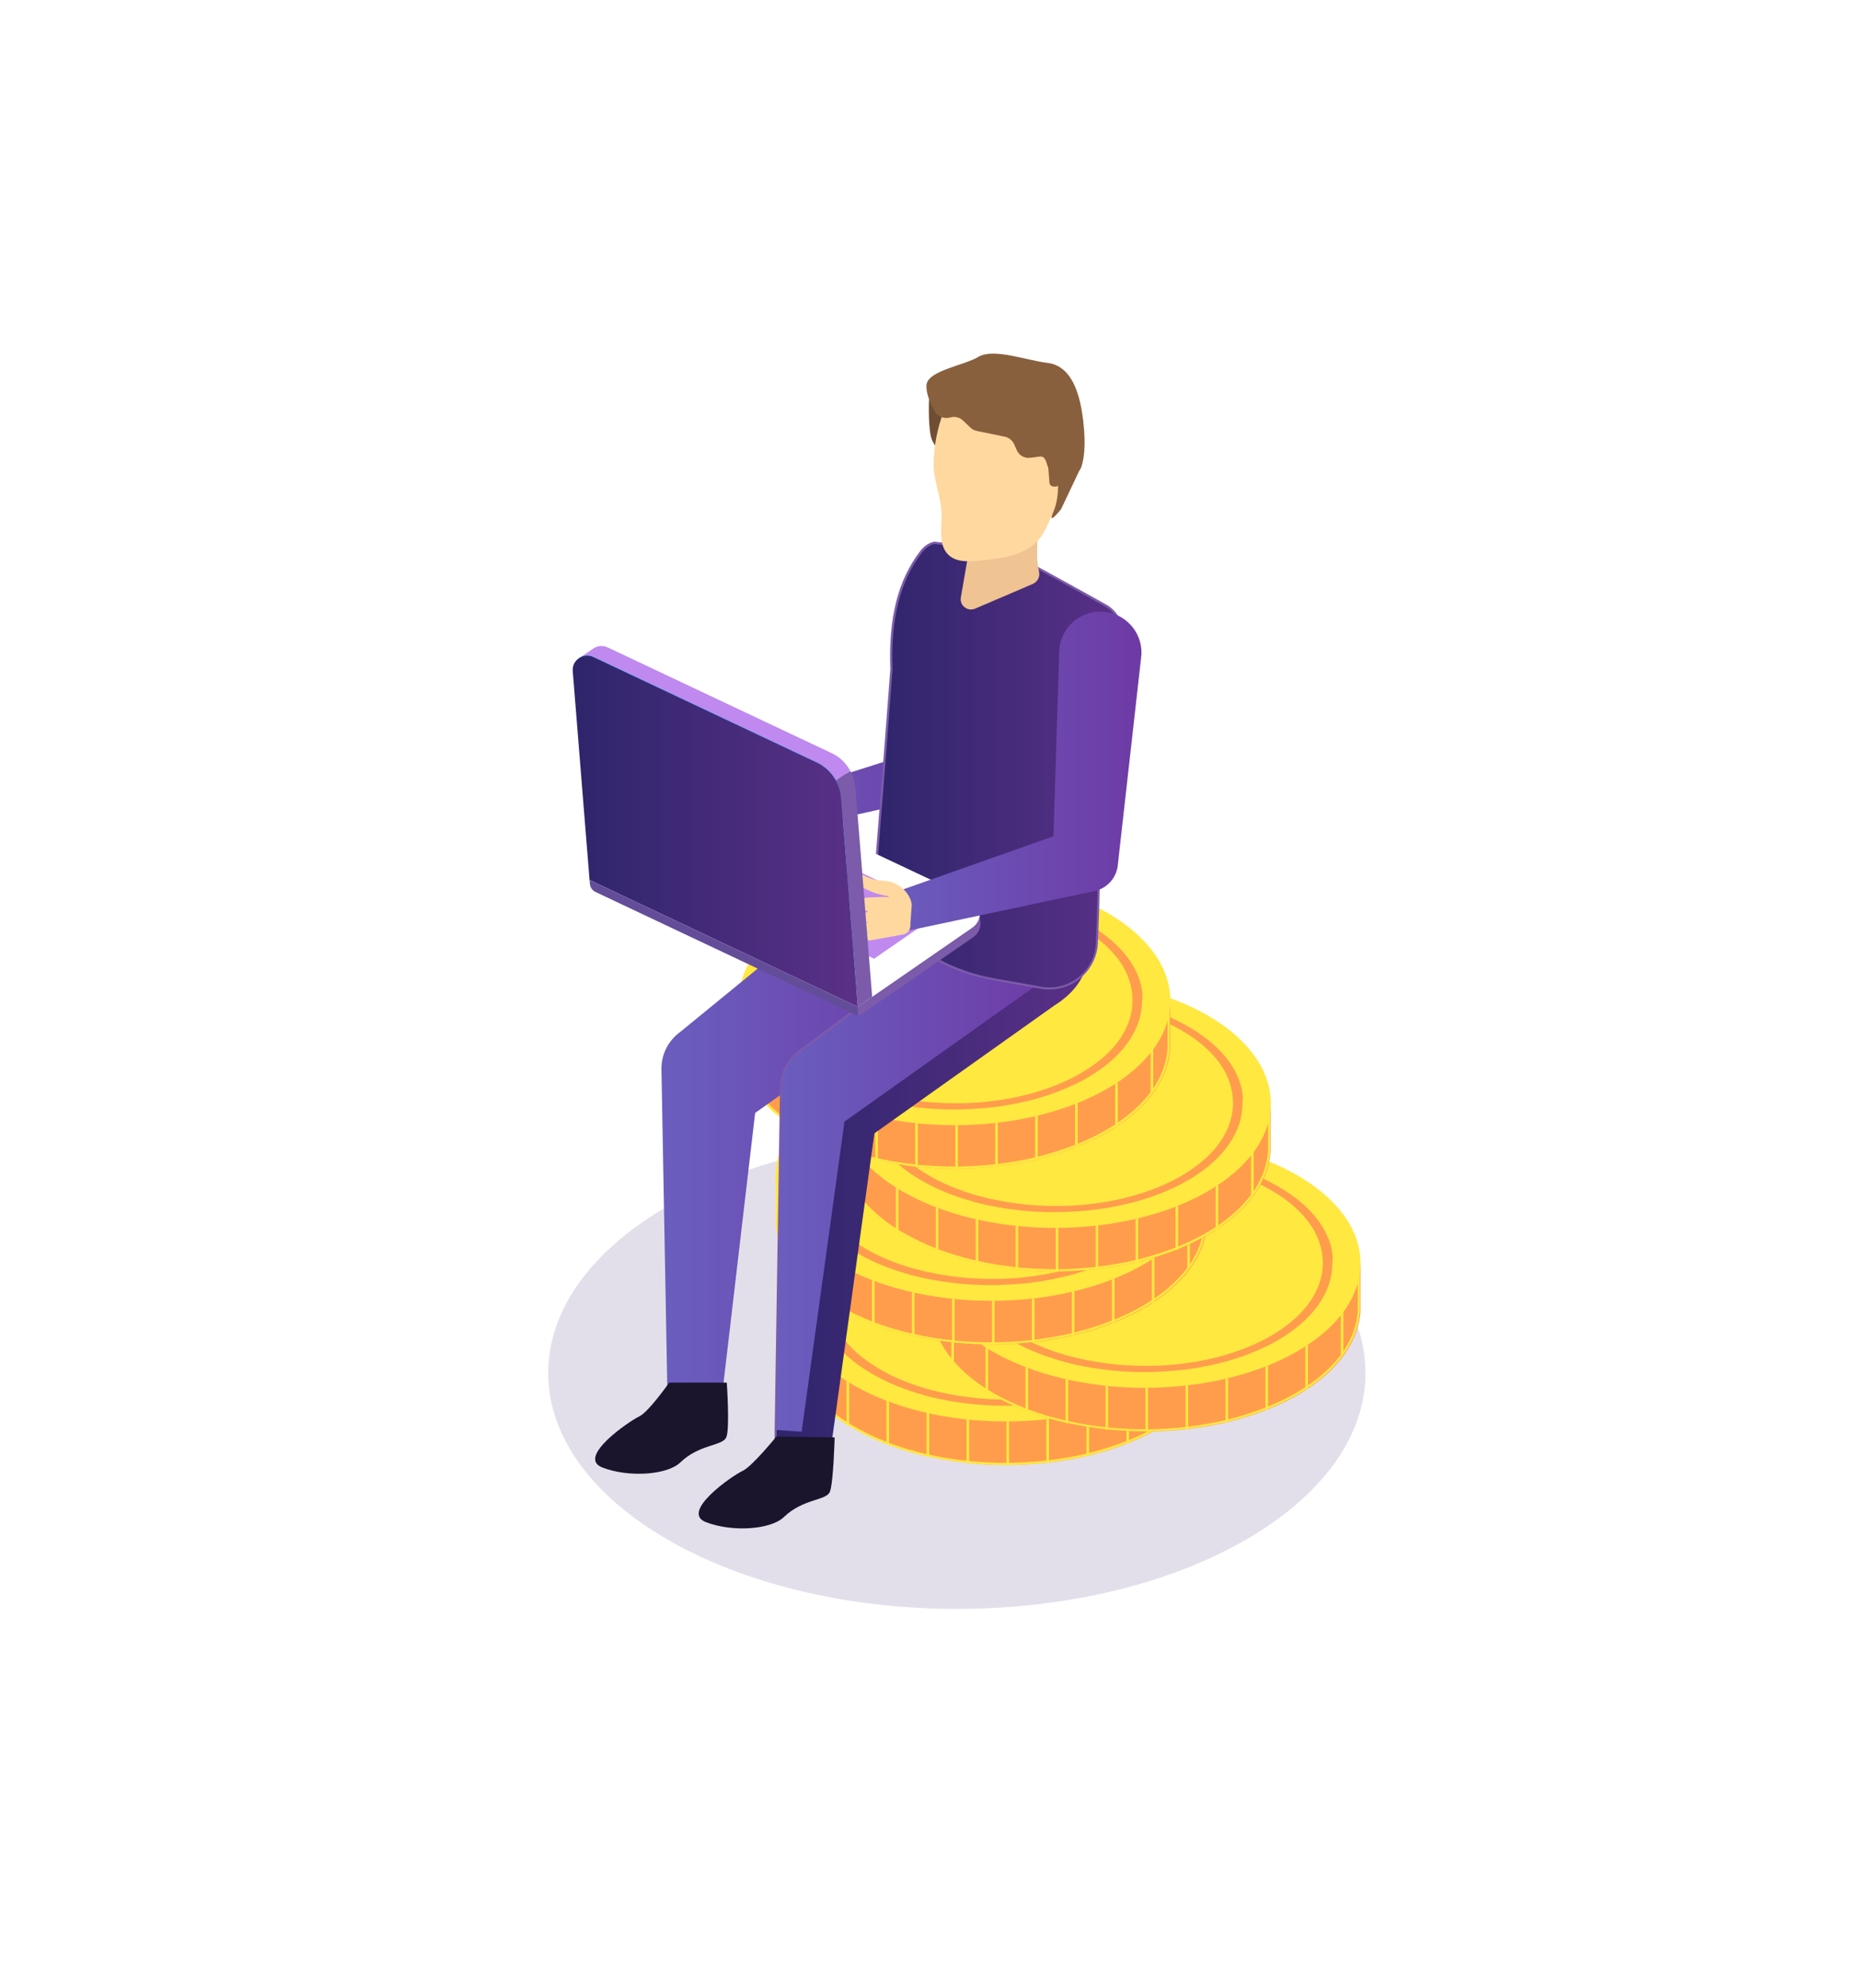 <svg width="233" height="249" viewBox="0 0 233 249" fill="none" xmlns="http://www.w3.org/2000/svg">
<g filter="url(#filter0_d)">
<path fill-rule="evenodd" clip-rule="evenodd" d="M115.748 11.937C140.171 8.814 163.468 23.728 182.277 39.616C200.116 54.685 216.522 74.737 217.702 98.058C218.805 119.867 194.354 133.772 188.097 154.693C181.574 176.503 197.37 205.161 180.953 220.932C164.866 236.387 138.037 225.136 115.748 224.197C94.605 223.306 72.276 226.951 54.417 215.6C36.031 203.916 24.844 183.61 18.908 162.65C13.131 142.254 14.213 120.449 21.869 100.682C29.237 81.658 45.705 69.199 60.53 55.184C77.946 38.721 91.976 14.977 115.748 11.937Z" fill="white"/>
</g>
<path d="M119.865 201.54C148.137 201.54 171.056 188.307 171.056 171.982C171.056 155.658 148.137 142.424 119.865 142.424C91.593 142.424 68.674 155.658 68.674 171.982C68.674 188.307 91.593 201.54 119.865 201.54Z" fill="#E3DFEA"/>
<path d="M153.018 162.627V167.933V168.669H152.997C152.867 170.206 152.369 171.722 151.459 173.173C151.351 173.346 151.243 173.52 151.134 173.693C150.052 175.274 148.493 176.789 146.457 178.132C146.349 178.197 146.24 178.284 146.132 178.349C145.807 178.565 145.483 178.76 145.136 178.955C143.988 179.626 142.754 180.211 141.455 180.731C141.347 180.774 141.238 180.817 141.13 180.86C139.636 181.445 138.077 181.922 136.453 182.311C136.344 182.333 136.236 182.376 136.128 182.398C134.612 182.744 133.031 183.026 131.45 183.199C131.342 183.221 131.234 183.221 131.126 183.242C129.588 183.416 128.007 183.502 126.448 183.524C126.34 183.524 126.232 183.524 126.123 183.524C124.564 183.524 122.984 183.459 121.446 183.286C121.338 183.286 121.23 183.264 121.121 183.242C119.541 183.069 117.96 182.831 116.444 182.485C116.336 182.463 116.227 182.441 116.119 182.42C114.495 182.051 112.936 181.597 111.442 181.034C111.334 180.99 111.225 180.947 111.117 180.904C109.644 180.341 108.259 179.691 106.959 178.933C106.786 178.825 106.613 178.738 106.44 178.63C106.331 178.565 106.223 178.5 106.115 178.435C104.144 177.179 102.585 175.793 101.437 174.342C101.329 174.191 101.221 174.039 101.113 173.909C99.9 172.242 99.229 170.466 99.099 168.669H98.99V162.627H100.593C100.723 162.411 100.874 162.173 101.048 161.956C101.156 161.805 101.264 161.653 101.372 161.523C101.784 160.982 102.26 160.462 102.802 159.942C103.451 159.314 104.188 158.708 105.01 158.123C105.595 157.712 106.223 157.3 106.894 156.911C117.44 150.826 134.547 150.826 145.093 156.911C145.764 157.3 146.392 157.712 146.977 158.123C147.8 158.708 148.536 159.314 149.185 159.942C149.943 160.657 150.571 161.415 151.091 162.194C151.199 162.346 151.286 162.497 151.394 162.649H153.018V162.627Z" fill="#FF9D4D"/>
<path d="M125.994 152.666C133.161 152.666 139.874 154.269 144.941 157.192C145.591 157.582 146.219 157.972 146.803 158.383C147.605 158.946 148.341 159.553 148.969 160.18C149.683 160.873 150.333 161.61 150.853 162.368C150.939 162.498 151.048 162.649 151.134 162.801L151.221 162.952H151.394H152.672V167.933V168.344L152.65 168.647C152.52 170.142 152.022 171.614 151.156 173.022C151.069 173.173 150.961 173.346 150.831 173.52C149.748 175.1 148.189 176.573 146.24 177.872C146.132 177.937 146.024 178.024 145.916 178.089C145.591 178.284 145.266 178.5 144.92 178.695C143.793 179.345 142.581 179.929 141.282 180.449C141.173 180.492 141.065 180.536 140.957 180.579C139.484 181.142 137.925 181.64 136.323 182.03C136.214 182.051 136.106 182.073 135.998 182.116C134.504 182.463 132.945 182.723 131.364 182.918C131.256 182.939 131.147 182.939 131.039 182.961C129.502 183.134 127.942 183.221 126.405 183.242C126.297 183.242 126.188 183.242 126.08 183.242H125.994C124.456 183.242 122.94 183.156 121.424 183.026C121.316 183.026 121.208 183.004 121.1 182.983C119.519 182.809 117.96 182.571 116.466 182.225C116.357 182.203 116.249 182.181 116.141 182.16C114.517 181.792 112.958 181.337 111.507 180.796L111.463 180.774C111.377 180.731 111.269 180.709 111.182 180.666C109.709 180.103 108.345 179.453 107.068 178.717C106.894 178.608 106.721 178.522 106.548 178.414C106.44 178.349 106.331 178.284 106.223 178.219C104.317 177.006 102.78 175.663 101.632 174.191C101.524 174.061 101.416 173.931 101.308 173.758C100.138 172.134 99.489 170.445 99.337 168.691L99.315 168.388V163.017H100.593H100.766L100.853 162.866C100.983 162.649 101.134 162.433 101.286 162.216C101.372 162.086 101.481 161.934 101.611 161.783C102.022 161.263 102.498 160.744 103.018 160.224C103.668 159.596 104.404 158.989 105.184 158.426C105.768 158.015 106.396 157.604 107.046 157.235C112.113 154.269 118.848 152.666 125.994 152.666ZM125.994 152.342C119.086 152.342 112.156 153.857 106.894 156.911C106.223 157.3 105.595 157.712 105.01 158.123C104.188 158.708 103.451 159.314 102.802 159.942C102.26 160.462 101.784 160.982 101.372 161.523C101.264 161.675 101.156 161.826 101.048 161.956C100.896 162.173 100.744 162.389 100.593 162.627H98.99V168.669H99.012C99.164 170.445 99.835 172.22 101.026 173.909C101.134 174.061 101.243 174.213 101.351 174.342C102.498 175.815 104.058 177.201 106.028 178.435C106.136 178.5 106.245 178.565 106.353 178.63C106.526 178.738 106.699 178.847 106.873 178.933C108.172 179.691 109.558 180.341 111.03 180.904C111.139 180.947 111.247 180.99 111.355 181.034C112.849 181.597 114.408 182.051 116.033 182.42C116.141 182.441 116.249 182.463 116.357 182.485C117.873 182.809 119.454 183.069 121.035 183.242C121.143 183.264 121.251 183.264 121.36 183.286C122.875 183.437 124.413 183.524 125.95 183.524C125.972 183.524 126.015 183.524 126.037 183.524C126.145 183.524 126.253 183.524 126.362 183.524C127.921 183.502 129.502 183.416 131.039 183.242C131.147 183.242 131.256 183.221 131.364 183.199C132.945 183.004 134.525 182.744 136.041 182.398C136.149 182.376 136.258 182.355 136.366 182.311C137.99 181.922 139.549 181.445 141.043 180.86C141.152 180.817 141.26 180.774 141.368 180.731C142.667 180.211 143.88 179.626 145.049 178.955C145.396 178.76 145.742 178.543 146.046 178.349C146.154 178.284 146.262 178.197 146.37 178.132C148.406 176.789 149.965 175.274 151.048 173.693C151.156 173.52 151.286 173.346 151.373 173.173C152.282 171.722 152.78 170.185 152.91 168.669H152.932V167.933V162.627H151.329C151.243 162.476 151.134 162.324 151.026 162.173C150.506 161.393 149.857 160.657 149.12 159.921C148.471 159.293 147.735 158.686 146.912 158.102C146.327 157.69 145.699 157.279 145.028 156.889C139.831 153.857 132.923 152.342 125.994 152.342Z" fill="#FFE840"/>
<path d="M125.993 178.067C140.919 178.067 153.018 171.087 153.018 162.476C153.018 153.865 140.919 146.885 125.993 146.885C111.068 146.885 98.969 153.865 98.969 162.476C98.969 171.087 111.068 178.067 125.993 178.067Z" fill="#FFE840"/>
<path d="M149.207 159.942C148.341 157.257 146.11 154.81 142.689 152.84C138.228 150.263 132.295 148.855 125.993 148.855C119.692 148.855 113.759 150.263 109.298 152.84C105.898 154.81 103.646 157.279 102.78 159.942C102.52 160.765 102.368 161.61 102.368 162.476C102.368 165.096 103.646 167.608 106.028 169.773C106.136 169.882 106.245 169.968 106.353 170.055C107.197 170.791 108.193 171.484 109.276 172.112C109.839 172.437 110.424 172.74 111.009 173.022C111.117 173.065 111.225 173.13 111.333 173.173C112.784 173.844 114.365 174.386 116.011 174.841C116.119 174.862 116.227 174.905 116.336 174.927C117.83 175.317 119.389 175.598 121.013 175.793C121.121 175.815 121.229 175.815 121.338 175.837C122.832 176.01 124.369 176.096 125.928 176.096H126.015C126.123 176.096 126.232 176.096 126.34 176.096C127.921 176.075 129.501 175.967 131.017 175.793C131.125 175.772 131.234 175.772 131.342 175.75C132.966 175.533 134.525 175.209 136.019 174.819C136.128 174.797 136.236 174.754 136.344 174.732C138.012 174.256 139.571 173.671 141.022 172.978C141.13 172.935 141.238 172.87 141.346 172.827C141.779 172.61 142.191 172.394 142.602 172.155C143.923 171.397 145.071 170.553 146.024 169.665C146.132 169.557 146.24 169.449 146.349 169.34C148.406 167.283 149.51 164.944 149.51 162.519C149.597 161.61 149.467 160.765 149.207 159.942ZM146.435 167.63C146.327 167.76 146.219 167.911 146.11 168.041C145.049 169.319 143.598 170.51 141.779 171.571C141.671 171.636 141.563 171.701 141.433 171.766C141.325 171.831 141.216 171.896 141.108 171.939C139.679 172.697 138.098 173.346 136.431 173.844C136.323 173.888 136.214 173.909 136.106 173.953C134.612 174.386 133.031 174.732 131.429 174.949C131.32 174.97 131.212 174.97 131.104 174.992C129.566 175.209 128.007 175.317 126.426 175.317C126.318 175.317 126.21 175.317 126.102 175.317C124.543 175.317 122.962 175.23 121.424 175.035C121.316 175.014 121.208 175.014 121.099 174.992C119.497 174.776 117.938 174.472 116.422 174.061C116.314 174.039 116.206 173.996 116.097 173.974C114.452 173.498 112.871 172.892 111.42 172.177C111.312 172.112 111.203 172.069 111.095 172.004C110.814 171.852 110.532 171.701 110.272 171.549C108.713 170.64 107.414 169.643 106.418 168.561C106.31 168.431 106.201 168.323 106.093 168.193C103.365 165.031 103.018 161.371 105.054 158.08C106.136 156.348 107.869 154.724 110.272 153.316C118.977 148.292 133.118 148.292 141.823 153.316C144.226 154.702 145.959 156.326 147.041 158.08C148.882 161.198 148.709 164.62 146.435 167.63Z" fill="#FF9D4D"/>
<path d="M126.86 160.267L129.393 161.74C129.328 161.761 129.285 161.805 129.22 161.826L127.834 162.627L125.452 161.263L126.232 160.808C126.535 160.657 126.73 160.462 126.86 160.267Z" fill="#D1975D"/>
<path d="M134.482 166.46L137.081 167.954L138.64 167.045L136.019 165.529C136.041 165.507 136.063 165.507 136.084 165.486C136.193 165.421 136.301 165.334 136.409 165.269C136.777 165.009 137.102 164.728 137.362 164.446C137.795 163.992 138.077 163.537 138.185 163.082C138.315 162.627 138.25 162.173 138.012 161.74C137.773 161.307 137.34 160.895 136.691 160.527C136.582 160.462 136.496 160.419 136.388 160.375C136.279 160.31 136.171 160.267 136.063 160.224C135.218 159.834 134.33 159.596 133.378 159.531C132.706 159.488 132.057 159.509 131.385 159.596C131.277 159.617 131.169 159.639 131.061 159.639C130.671 159.704 130.259 159.812 129.87 159.921C130.281 159.314 130.346 158.708 130.065 158.123C129.783 157.517 129.263 156.997 128.505 156.564C128.029 156.283 127.466 156.066 126.816 155.893C126.167 155.72 125.517 155.611 124.846 155.568C124.175 155.525 123.503 155.568 122.832 155.698C122.161 155.806 121.554 156.023 121.013 156.348L120.515 156.629L118.003 155.178L116.444 156.088L118.956 157.539L117.072 158.643L114.56 157.192L113.001 158.102L115.513 159.553L112.741 161.155L116.054 163.061L116.379 163.255L121.056 165.962L121.381 166.157L126.058 168.864L126.383 169.059L128.202 170.12L130.996 168.517L133.594 170.012L135.153 169.102L132.555 167.586L134.482 166.46ZM129.242 161.826C129.307 161.805 129.35 161.761 129.415 161.74C129.631 161.631 129.87 161.566 130.129 161.501C130.433 161.436 130.757 161.415 131.104 161.436C131.126 161.436 131.147 161.436 131.147 161.436C131.234 161.436 131.342 161.458 131.429 161.458C131.689 161.48 131.948 161.523 132.187 161.61C132.533 161.696 132.858 161.826 133.118 161.978C133.399 162.129 133.594 162.324 133.746 162.519C133.897 162.714 133.962 162.931 133.984 163.125C133.984 163.32 133.919 163.537 133.789 163.732C133.702 163.862 133.594 163.97 133.464 164.078C133.399 164.122 133.313 164.187 133.248 164.23C133.226 164.252 133.204 164.252 133.183 164.273L131.992 164.966L131.948 164.988L131.45 165.269L131.126 165.464L130.065 166.07L128.722 166.85L124.651 164.49L125.084 164.23L125.972 163.71L126.102 163.645L126.427 163.45L127.856 162.627L129.242 161.826ZM121.078 159.293L121.403 159.098L121.554 159.011L122.464 158.491C122.507 158.47 122.572 158.448 122.637 158.405C122.832 158.318 123.027 158.232 123.243 158.188C123.547 158.123 123.871 158.08 124.218 158.102C124.867 158.123 125.495 158.275 126.08 158.621C126.102 158.621 126.102 158.643 126.123 158.643C126.232 158.708 126.318 158.773 126.405 158.838C126.816 159.141 127.033 159.444 127.011 159.791C127.011 159.964 126.946 160.137 126.86 160.31C126.751 160.462 126.6 160.614 126.405 160.744C126.362 160.787 126.297 160.808 126.253 160.852L126.08 160.96L125.474 161.307L123.568 162.411L123.048 162.714L122.226 163.19L121.771 162.931L121.273 162.649L121.056 162.519L120.103 161.978L118.328 160.96L118.826 160.679L119.67 160.202L121.078 159.293Z" fill="#FF9D4D"/>
<path d="M102.065 169.557V175.014C101.957 174.862 101.849 174.711 101.74 174.581V169.102C101.849 169.275 101.957 169.427 102.065 169.557Z" fill="#FFE840"/>
<path d="M106.375 173.195V178.673C106.266 178.608 106.158 178.543 106.05 178.478V173C106.158 173.043 106.266 173.13 106.375 173.195Z" fill="#FFE840"/>
<path d="M111.377 175.598V181.077C111.268 181.034 111.16 180.99 111.052 180.947V175.469C111.16 175.512 111.268 175.555 111.377 175.598Z" fill="#FFE840"/>
<path d="M116.401 177.049V182.528C116.292 182.506 116.184 182.485 116.076 182.463V176.984C116.162 177.006 116.292 177.028 116.401 177.049Z" fill="#FFE840"/>
<path d="M121.403 177.829V183.307C121.294 183.307 121.186 183.286 121.078 183.264V177.786C121.186 177.807 121.294 177.829 121.403 177.829Z" fill="#FFE840"/>
<path d="M126.405 178.067V183.546C126.297 183.546 126.188 183.546 126.08 183.546V178.067C126.188 178.067 126.297 178.067 126.405 178.067Z" fill="#FFE840"/>
<path d="M131.407 177.742V183.221C131.299 183.243 131.191 183.243 131.082 183.264V177.786C131.191 177.786 131.299 177.764 131.407 177.742Z" fill="#FFE840"/>
<path d="M136.431 176.854V182.333C136.323 182.355 136.214 182.398 136.106 182.42V176.941C136.193 176.919 136.323 176.898 136.431 176.854Z" fill="#FFE840"/>
<path d="M141.433 175.274V180.752C141.325 180.795 141.216 180.839 141.108 180.882V175.404C141.216 175.36 141.325 175.317 141.433 175.274Z" fill="#FFE840"/>
<path d="M146.435 172.675V178.154C146.327 178.219 146.219 178.305 146.11 178.37V172.892C146.219 172.805 146.327 172.74 146.435 172.675Z" fill="#FFE840"/>
<path d="M150.874 168.258V173.736C150.766 173.909 150.658 174.083 150.55 174.256V168.777C150.658 168.604 150.766 168.431 150.874 168.258Z" fill="#FFE840"/>
<path d="M170.428 158.427V163.732V164.468H170.407C170.277 166.006 169.779 167.521 168.869 168.972C168.761 169.145 168.653 169.319 168.545 169.492C167.462 171.073 165.903 172.589 163.867 173.931C163.759 173.996 163.651 174.083 163.542 174.148C163.218 174.364 162.893 174.559 162.546 174.754C161.399 175.425 160.164 176.01 158.865 176.53C158.757 176.573 158.648 176.616 158.54 176.66C157.046 177.244 155.487 177.721 153.863 178.11C153.755 178.132 153.646 178.175 153.538 178.197C152.022 178.543 150.441 178.825 148.861 178.998C148.752 179.02 148.644 179.02 148.536 179.042C146.998 179.215 145.418 179.301 143.859 179.323C143.75 179.323 143.642 179.323 143.534 179.323C141.975 179.323 140.394 179.258 138.856 179.085C138.748 179.085 138.64 179.063 138.532 179.042C136.951 178.868 135.37 178.63 133.854 178.284C133.746 178.262 133.638 178.24 133.529 178.219C131.905 177.851 130.346 177.396 128.852 176.833C128.744 176.789 128.635 176.746 128.527 176.703C127.055 176.14 125.669 175.49 124.37 174.732C124.196 174.624 124.023 174.537 123.85 174.429C123.742 174.364 123.633 174.299 123.525 174.234C121.554 172.978 119.995 171.592 118.848 170.142C118.739 169.99 118.631 169.838 118.523 169.708C117.31 168.041 116.639 166.265 116.509 164.468H116.487V158.427H118.09C118.22 158.21 118.371 157.972 118.544 157.755C118.653 157.604 118.761 157.452 118.869 157.322C119.281 156.781 119.757 156.261 120.298 155.741C120.948 155.113 121.684 154.507 122.507 153.922C123.092 153.511 123.72 153.1 124.391 152.71C134.937 146.625 152.044 146.625 162.59 152.71C163.261 153.1 163.889 153.511 164.474 153.922C165.296 154.507 166.033 155.113 166.682 155.741C167.44 156.456 168.068 157.214 168.588 157.993C168.696 158.145 168.783 158.297 168.891 158.448H170.428V158.427Z" fill="#FF9D4D"/>
<path d="M143.404 148.466C150.571 148.466 157.284 150.068 162.351 152.991C163.001 153.381 163.629 153.771 164.214 154.182C165.015 154.745 165.751 155.352 166.379 155.98C167.094 156.673 167.743 157.409 168.263 158.167C168.35 158.297 168.458 158.448 168.545 158.6L168.631 158.751H168.804H170.082V163.732V164.143L170.06 164.446C169.93 165.941 169.432 167.413 168.566 168.821C168.48 168.972 168.371 169.146 168.241 169.319C167.159 170.9 165.6 172.372 163.651 173.671C163.542 173.736 163.434 173.823 163.326 173.888C163.001 174.083 162.676 174.299 162.33 174.494C161.204 175.144 159.991 175.728 158.692 176.248C158.583 176.291 158.475 176.335 158.367 176.378C156.894 176.941 155.335 177.439 153.733 177.829C153.625 177.851 153.516 177.872 153.408 177.916C151.914 178.262 150.355 178.522 148.774 178.717C148.666 178.738 148.557 178.738 148.449 178.76C146.912 178.933 145.353 179.02 143.815 179.042C143.707 179.042 143.599 179.042 143.49 179.042H143.404C141.866 179.042 140.35 178.955 138.835 178.825C138.726 178.825 138.618 178.803 138.51 178.782C136.929 178.608 135.37 178.37 133.876 178.024C133.767 178.002 133.659 177.981 133.551 177.959C131.927 177.591 130.368 177.136 128.917 176.595L128.874 176.573C128.787 176.53 128.679 176.508 128.592 176.465C127.12 175.902 125.755 175.252 124.478 174.516C124.305 174.408 124.131 174.321 123.958 174.213C123.85 174.148 123.741 174.083 123.633 174.018C121.728 172.805 120.19 171.463 119.042 169.99C118.934 169.86 118.826 169.73 118.718 169.557C117.548 167.933 116.899 166.244 116.747 164.49L116.725 164.187V158.816H118.003H118.176L118.263 158.665C118.393 158.448 118.544 158.232 118.696 158.015C118.783 157.885 118.891 157.734 119.021 157.582C119.432 157.062 119.909 156.543 120.428 156.023C121.078 155.395 121.814 154.789 122.594 154.226C123.178 153.814 123.806 153.403 124.456 153.035C129.523 150.068 136.258 148.466 143.404 148.466ZM143.404 148.119C136.496 148.119 129.567 149.635 124.305 152.688C123.633 153.078 123.005 153.489 122.421 153.901C121.598 154.485 120.861 155.092 120.212 155.72C119.67 156.239 119.194 156.759 118.783 157.301C118.674 157.452 118.566 157.604 118.458 157.734C118.306 157.95 118.155 158.167 118.003 158.405H116.401V164.446H116.422C116.574 166.222 117.245 167.998 118.436 169.687C118.544 169.838 118.653 169.99 118.761 170.12C119.909 171.592 121.468 172.978 123.438 174.213C123.547 174.278 123.655 174.343 123.763 174.408C123.936 174.516 124.11 174.624 124.283 174.711C125.582 175.469 126.968 176.118 128.441 176.681C128.549 176.725 128.657 176.768 128.765 176.811C130.259 177.374 131.819 177.829 133.443 178.197C133.551 178.219 133.659 178.24 133.767 178.262C135.283 178.587 136.864 178.847 138.445 179.02C138.553 179.042 138.661 179.042 138.77 179.063C140.285 179.215 141.823 179.301 143.36 179.301C143.382 179.301 143.425 179.301 143.447 179.301C143.555 179.301 143.664 179.301 143.772 179.301C145.331 179.28 146.912 179.193 148.449 179.02C148.557 179.02 148.666 178.998 148.774 178.977C150.355 178.782 151.936 178.522 153.451 178.175C153.56 178.154 153.668 178.132 153.776 178.089C155.4 177.699 156.959 177.223 158.454 176.638C158.562 176.595 158.67 176.551 158.778 176.508C160.078 175.988 161.29 175.404 162.46 174.732C162.806 174.537 163.153 174.321 163.456 174.126C163.564 174.061 163.672 173.974 163.781 173.909C165.816 172.567 167.375 171.051 168.458 169.47C168.566 169.297 168.696 169.124 168.783 168.951C169.692 167.5 170.19 165.962 170.32 164.446H170.342V163.71V158.405H168.739C168.653 158.253 168.545 158.102 168.436 157.95C167.917 157.171 167.267 156.434 166.531 155.698C165.881 155.07 165.145 154.464 164.322 153.879C163.737 153.468 163.109 153.056 162.438 152.666C157.241 149.657 150.333 148.119 143.404 148.119Z" fill="#FFE840"/>
<path d="M143.404 173.845C158.329 173.845 170.428 166.864 170.428 158.253C170.428 149.643 158.329 142.662 143.404 142.662C128.478 142.662 116.379 149.643 116.379 158.253C116.379 166.864 128.478 173.845 143.404 173.845Z" fill="#FFE840"/>
<path d="M166.617 155.72C165.751 153.035 163.521 150.588 160.099 148.617C155.638 146.04 149.705 144.633 143.404 144.633C137.102 144.633 131.169 146.04 126.708 148.617C123.308 150.588 121.056 153.056 120.19 155.72C119.93 156.543 119.779 157.387 119.779 158.253C119.779 160.873 121.056 163.385 123.417 165.551C123.525 165.659 123.633 165.746 123.741 165.832C124.586 166.569 125.582 167.262 126.665 167.89C127.228 168.214 127.812 168.517 128.397 168.799C128.505 168.842 128.614 168.907 128.722 168.951C130.173 169.622 131.753 170.163 133.399 170.618C133.507 170.64 133.616 170.683 133.724 170.705C135.218 171.094 136.777 171.376 138.401 171.571C138.51 171.592 138.618 171.592 138.726 171.614C140.22 171.787 141.758 171.874 143.317 171.874H143.404C143.512 171.874 143.62 171.874 143.728 171.874C145.309 171.852 146.89 171.744 148.406 171.571C148.514 171.549 148.622 171.549 148.731 171.527C150.355 171.311 151.914 170.986 153.408 170.596C153.516 170.575 153.624 170.531 153.733 170.51C155.4 170.033 156.959 169.449 158.41 168.756C158.518 168.712 158.627 168.647 158.735 168.604C159.168 168.388 159.579 168.171 159.991 167.933C161.312 167.175 162.459 166.33 163.412 165.443C163.521 165.334 163.629 165.226 163.737 165.118C165.794 163.061 166.899 160.722 166.899 158.297C167.007 157.387 166.877 156.543 166.617 155.72ZM163.845 163.407C163.737 163.537 163.629 163.689 163.521 163.818C162.459 165.096 161.009 166.287 159.19 167.348C159.081 167.413 158.973 167.478 158.843 167.543C158.735 167.608 158.627 167.673 158.518 167.716C157.089 168.474 155.508 169.124 153.841 169.622C153.733 169.665 153.624 169.687 153.516 169.73C152.022 170.163 150.441 170.51 148.839 170.726C148.731 170.748 148.622 170.748 148.514 170.77C146.977 170.986 145.417 171.094 143.837 171.094C143.728 171.094 143.62 171.094 143.512 171.094C141.953 171.094 140.372 171.008 138.834 170.813C138.726 170.791 138.618 170.791 138.51 170.77C136.907 170.553 135.348 170.25 133.832 169.838C133.724 169.817 133.616 169.773 133.507 169.752C131.862 169.275 130.281 168.669 128.83 167.954C128.722 167.89 128.614 167.846 128.505 167.781C128.224 167.63 127.942 167.478 127.682 167.327C126.123 166.417 124.824 165.421 123.828 164.338C123.72 164.208 123.611 164.1 123.503 163.97C120.775 160.809 120.428 157.149 122.464 153.857C123.546 152.125 125.279 150.501 127.682 149.093C136.388 144.07 150.528 144.07 159.233 149.093C161.637 150.479 163.369 152.103 164.452 153.857C166.314 156.976 166.119 160.397 163.845 163.407Z" fill="#FF9D4D"/>
<path d="M119.497 165.356V170.813C119.389 170.661 119.281 170.51 119.172 170.38V164.901C119.259 165.053 119.367 165.204 119.497 165.356Z" fill="#FFE840"/>
<path d="M123.785 168.972V174.451C123.677 174.386 123.568 174.321 123.46 174.256V168.777C123.568 168.842 123.677 168.907 123.785 168.972Z" fill="#FFE840"/>
<path d="M128.787 171.376V176.854C128.679 176.811 128.57 176.768 128.462 176.725V171.246C128.57 171.289 128.679 171.333 128.787 171.376Z" fill="#FFE840"/>
<path d="M133.811 172.827V178.305C133.702 178.284 133.594 178.262 133.486 178.24V172.762C133.594 172.783 133.702 172.805 133.811 172.827Z" fill="#FFE840"/>
<path d="M138.813 173.628V179.106C138.705 179.106 138.596 179.085 138.488 179.063V173.585C138.596 173.606 138.705 173.606 138.813 173.628Z" fill="#FFE840"/>
<path d="M143.815 173.844V179.323C143.707 179.323 143.599 179.323 143.49 179.323V173.844C143.599 173.844 143.707 173.844 143.815 173.844Z" fill="#FFE840"/>
<path d="M148.839 173.541V179.02C148.731 179.042 148.622 179.042 148.514 179.063V173.585C148.601 173.563 148.709 173.541 148.839 173.541Z" fill="#FFE840"/>
<path d="M153.841 172.654V178.132C153.733 178.154 153.625 178.197 153.516 178.219V172.74C153.625 172.697 153.733 172.675 153.841 172.654Z" fill="#FFE840"/>
<path d="M158.843 171.051V176.53C158.735 176.573 158.627 176.616 158.519 176.659V171.181C158.627 171.138 158.735 171.094 158.843 171.051Z" fill="#FFE840"/>
<path d="M163.845 168.453V173.931C163.737 173.996 163.629 174.083 163.521 174.148V168.669C163.629 168.604 163.737 168.518 163.845 168.453Z" fill="#FFE840"/>
<path d="M168.285 164.035V169.514C168.176 169.687 168.068 169.86 167.96 170.033V164.555C168.068 164.382 168.198 164.208 168.285 164.035Z" fill="#FFE840"/>
<path d="M151.199 147.534V152.84V153.576H151.178C151.048 155.113 150.55 156.629 149.64 158.08C149.532 158.253 149.424 158.427 149.315 158.6C148.233 160.181 146.673 161.696 144.638 163.039C144.53 163.104 144.421 163.191 144.313 163.255C143.988 163.472 143.664 163.667 143.317 163.862C142.169 164.533 140.935 165.118 139.636 165.637C139.528 165.681 139.419 165.724 139.311 165.767C137.817 166.352 136.258 166.828 134.634 167.218C134.525 167.24 134.417 167.283 134.309 167.305C132.793 167.651 131.212 167.933 129.631 168.106C129.523 168.128 129.415 168.128 129.307 168.149C127.769 168.323 126.188 168.409 124.629 168.431C124.521 168.431 124.413 168.431 124.304 168.431C122.745 168.431 121.165 168.366 119.627 168.193C119.519 168.193 119.411 168.171 119.302 168.149C117.721 167.976 116.141 167.738 114.625 167.391C114.517 167.37 114.408 167.348 114.3 167.326C112.676 166.958 111.117 166.504 109.623 165.941C109.514 165.897 109.406 165.854 109.298 165.811C107.825 165.248 106.44 164.598 105.14 163.84C104.967 163.732 104.794 163.645 104.621 163.537C104.512 163.472 104.404 163.407 104.296 163.342C102.325 162.086 100.766 160.7 99.618 159.249C99.51 159.098 99.402 158.946 99.294 158.816C98.081 157.149 97.41 155.373 97.28 153.576H97.258V147.534H98.861C98.99 147.318 99.142 147.08 99.315 146.863C99.424 146.711 99.532 146.56 99.64 146.43C100.051 145.889 100.528 145.369 101.069 144.849C101.719 144.221 102.455 143.615 103.278 143.03C103.863 142.619 104.491 142.207 105.162 141.818C115.708 135.733 132.815 135.733 143.36 141.818C144.032 142.207 144.66 142.619 145.244 143.03C146.067 143.615 146.803 144.221 147.453 144.849C148.211 145.564 148.839 146.322 149.359 147.101C149.467 147.253 149.554 147.404 149.662 147.556H151.199V147.534Z" fill="#FF9D4D"/>
<path d="M124.175 137.573C131.342 137.573 138.055 139.176 143.122 142.099C143.772 142.489 144.4 142.879 144.985 143.29C145.786 143.853 146.522 144.459 147.15 145.087C147.865 145.78 148.514 146.517 149.034 147.275C149.121 147.404 149.229 147.556 149.315 147.708L149.402 147.859H149.575H150.853V152.84V153.251L150.831 153.554C150.701 155.048 150.203 156.521 149.337 157.929C149.251 158.08 149.142 158.253 149.012 158.427C147.93 160.007 146.37 161.48 144.422 162.779C144.313 162.844 144.205 162.931 144.097 162.996C143.772 163.191 143.447 163.407 143.101 163.602C141.975 164.252 140.762 164.836 139.463 165.356C139.354 165.399 139.246 165.443 139.138 165.486C137.665 166.049 136.106 166.547 134.504 166.937C134.396 166.958 134.287 166.98 134.179 167.023C132.685 167.37 131.126 167.63 129.545 167.825C129.437 167.846 129.328 167.846 129.22 167.868C127.683 168.041 126.124 168.128 124.586 168.149C124.478 168.149 124.37 168.149 124.261 168.149H124.175C122.637 168.149 121.121 168.063 119.606 167.933C119.497 167.933 119.389 167.911 119.281 167.89C117.7 167.716 116.141 167.478 114.647 167.132C114.538 167.11 114.43 167.088 114.322 167.067C112.698 166.699 111.139 166.244 109.688 165.702L109.645 165.681C109.558 165.637 109.45 165.616 109.363 165.573C107.891 165.01 106.526 164.36 105.249 163.624C105.075 163.515 104.902 163.429 104.729 163.32C104.621 163.255 104.512 163.191 104.404 163.126C102.499 161.913 100.961 160.57 99.814 159.098C99.705 158.968 99.597 158.838 99.489 158.665C98.319 157.041 97.67 155.352 97.518 153.598L97.496 153.294V147.924H98.774H98.947L99.034 147.773C99.164 147.556 99.315 147.339 99.467 147.123C99.554 146.993 99.662 146.841 99.792 146.69C100.203 146.17 100.68 145.65 101.199 145.131C101.849 144.503 102.585 143.896 103.365 143.333C103.949 142.922 104.577 142.511 105.227 142.142C110.294 139.176 117.029 137.573 124.175 137.573ZM124.175 137.227C117.267 137.227 110.338 138.743 105.075 141.796C104.404 142.186 103.776 142.597 103.192 143.009C102.369 143.593 101.632 144.2 100.983 144.828C100.441 145.347 99.965 145.867 99.554 146.408C99.445 146.56 99.337 146.712 99.229 146.841C99.077 147.058 98.926 147.275 98.774 147.513H97.172V153.554H97.193C97.345 155.33 98.016 157.106 99.207 158.795C99.315 158.946 99.424 159.098 99.532 159.228C100.68 160.7 102.239 162.086 104.209 163.32C104.318 163.385 104.426 163.45 104.534 163.515C104.707 163.624 104.881 163.732 105.054 163.819C106.353 164.576 107.739 165.226 109.211 165.789C109.32 165.832 109.428 165.876 109.536 165.919C111.03 166.482 112.59 166.937 114.214 167.305C114.322 167.327 114.43 167.348 114.538 167.37C116.054 167.695 117.635 167.955 119.216 168.128C119.324 168.149 119.432 168.149 119.541 168.171C121.056 168.323 122.594 168.409 124.131 168.409C124.153 168.409 124.196 168.409 124.218 168.409C124.326 168.409 124.435 168.409 124.543 168.409C126.102 168.388 127.683 168.301 129.22 168.128C129.328 168.128 129.437 168.106 129.545 168.084C131.126 167.89 132.707 167.63 134.222 167.283C134.331 167.262 134.439 167.24 134.547 167.197C136.171 166.807 137.73 166.33 139.225 165.746C139.333 165.702 139.441 165.659 139.549 165.616C140.849 165.096 142.061 164.511 143.231 163.84C143.577 163.645 143.924 163.429 144.227 163.234C144.335 163.169 144.443 163.082 144.552 163.017C146.587 161.675 148.146 160.159 149.229 158.578C149.337 158.405 149.467 158.232 149.554 158.058C150.463 156.608 150.961 155.07 151.091 153.554H151.113V152.818V147.513H149.51C149.424 147.361 149.315 147.21 149.207 147.058C148.688 146.278 148.038 145.542 147.302 144.806C146.652 144.178 145.916 143.572 145.093 142.987C144.508 142.576 143.88 142.164 143.209 141.774C138.012 138.764 131.082 137.227 124.175 137.227Z" fill="#FFE840"/>
<path d="M124.175 162.952C139.1 162.952 151.199 155.972 151.199 147.361C151.199 138.75 139.1 131.77 124.175 131.77C109.249 131.77 97.15 138.75 97.15 147.361C97.15 155.972 109.249 162.952 124.175 162.952Z" fill="#FFE840"/>
<path d="M147.367 144.828C146.5 142.142 144.27 139.695 140.849 137.725C136.388 135.148 130.455 133.74 124.153 133.74C117.852 133.74 111.918 135.148 107.457 137.725C104.058 139.695 101.806 142.164 100.94 144.828C100.68 145.65 100.528 146.495 100.528 147.361C100.528 149.981 101.806 152.493 104.188 154.659C104.296 154.767 104.404 154.854 104.512 154.94C105.357 155.676 106.353 156.369 107.436 156.997C107.999 157.322 108.584 157.625 109.168 157.907C109.276 157.95 109.385 158.015 109.493 158.058C110.944 158.73 112.525 159.271 114.17 159.726C114.279 159.747 114.387 159.791 114.495 159.812C115.989 160.202 117.548 160.484 119.173 160.679C119.281 160.7 119.389 160.7 119.497 160.722C120.992 160.895 122.529 160.982 124.088 160.982H124.175C124.283 160.982 124.391 160.982 124.5 160.982C126.08 160.96 127.661 160.852 129.177 160.679C129.285 160.657 129.393 160.657 129.502 160.635C131.126 160.419 132.685 160.094 134.179 159.704C134.287 159.682 134.396 159.639 134.504 159.617C136.171 159.141 137.73 158.556 139.181 157.863C139.29 157.82 139.398 157.755 139.506 157.712C139.939 157.495 140.351 157.279 140.762 157.041C142.083 156.283 143.231 155.438 144.183 154.55C144.292 154.442 144.4 154.334 144.508 154.226C146.565 152.168 147.67 149.83 147.67 147.404C147.778 146.495 147.648 145.65 147.367 144.828ZM144.617 152.515C144.508 152.645 144.4 152.796 144.292 152.926C143.231 154.204 141.78 155.395 139.961 156.456C139.853 156.521 139.744 156.586 139.614 156.651C139.506 156.716 139.398 156.781 139.29 156.824C137.86 157.582 136.28 158.232 134.612 158.73C134.504 158.773 134.396 158.795 134.287 158.838C132.793 159.271 131.212 159.617 129.61 159.834C129.502 159.856 129.393 159.856 129.285 159.877C127.748 160.094 126.189 160.202 124.608 160.202C124.5 160.202 124.391 160.202 124.283 160.202C122.724 160.202 121.143 160.116 119.606 159.921C119.497 159.899 119.389 159.899 119.281 159.877C117.678 159.661 116.119 159.358 114.603 158.946C114.495 158.925 114.387 158.881 114.279 158.86C112.633 158.383 111.052 157.777 109.601 157.062C109.493 156.997 109.385 156.954 109.276 156.889C108.995 156.737 108.713 156.586 108.454 156.434C106.894 155.525 105.595 154.529 104.599 153.446C104.491 153.316 104.383 153.208 104.274 153.078C101.546 149.916 101.199 146.257 103.235 142.965C104.318 141.233 106.05 139.609 108.454 138.201C117.159 133.177 131.299 133.177 140.004 138.201C142.408 139.587 144.14 141.211 145.223 142.965C147.063 146.083 146.89 149.505 144.617 152.515Z" fill="#FF9D4D"/>
<path d="M125.041 145.152L127.574 146.625C127.509 146.647 127.466 146.69 127.401 146.711L126.015 147.513L123.633 146.148L124.413 145.694C124.716 145.542 124.911 145.369 125.041 145.152Z" fill="#D1975D"/>
<path d="M132.641 151.346L135.24 152.84L136.799 151.93L134.179 150.414C134.201 150.393 134.222 150.393 134.244 150.371C134.352 150.306 134.46 150.22 134.569 150.155C134.937 149.895 135.262 149.613 135.521 149.332C135.955 148.877 136.236 148.422 136.344 147.967C136.474 147.513 136.409 147.058 136.171 146.625C135.933 146.192 135.5 145.78 134.85 145.412C134.742 145.347 134.655 145.304 134.547 145.261C134.439 145.196 134.33 145.152 134.222 145.109C133.378 144.719 132.49 144.481 131.537 144.416C130.866 144.373 130.216 144.394 129.545 144.481C129.437 144.503 129.328 144.524 129.22 144.524C128.83 144.589 128.419 144.698 128.029 144.806C128.44 144.2 128.505 143.593 128.224 143.009C127.942 142.402 127.423 141.883 126.665 141.449C126.188 141.168 125.625 140.951 124.976 140.778C124.326 140.605 123.677 140.497 123.005 140.453C122.334 140.41 121.663 140.453 120.991 140.583C120.32 140.692 119.714 140.908 119.172 141.233L118.674 141.514L116.162 140.064L114.603 140.973L117.115 142.424L115.231 143.528L112.719 142.077L111.16 142.987L113.672 144.438L110.9 146.04L114.214 147.946L114.538 148.141L119.216 150.848L119.541 151.042L124.218 153.749L124.543 153.944L126.362 155.005L129.155 153.403L131.754 154.897L133.313 153.987L130.714 152.472L132.641 151.346ZM127.423 146.712C127.488 146.69 127.531 146.647 127.596 146.625C127.813 146.517 128.051 146.452 128.311 146.387C128.614 146.322 128.939 146.3 129.285 146.322C129.307 146.322 129.328 146.322 129.328 146.322C129.415 146.322 129.523 146.343 129.61 146.343C129.87 146.365 130.13 146.408 130.368 146.495C130.714 146.582 131.039 146.712 131.299 146.863C131.58 147.015 131.775 147.21 131.927 147.404C132.078 147.599 132.143 147.816 132.165 148.011C132.165 148.206 132.1 148.422 131.97 148.617C131.884 148.747 131.775 148.855 131.645 148.964C131.58 149.007 131.494 149.072 131.429 149.115C131.407 149.137 131.385 149.137 131.364 149.158L130.173 149.851L130.13 149.873L129.631 150.155L129.307 150.349L128.246 150.956L126.903 151.735L122.832 149.375L123.265 149.115L124.153 148.595L124.283 148.53L124.608 148.336L126.037 147.513L127.423 146.712ZM119.237 144.178L119.562 143.983L119.714 143.896L120.623 143.377C120.667 143.355 120.732 143.333 120.796 143.29C120.991 143.203 121.186 143.117 121.403 143.074C121.706 143.009 122.031 142.965 122.377 142.987C123.027 143.009 123.655 143.16 124.24 143.507C124.261 143.507 124.261 143.528 124.283 143.528C124.391 143.593 124.478 143.658 124.564 143.723C124.976 144.026 125.192 144.33 125.171 144.676C125.171 144.849 125.106 145.022 125.019 145.196C124.911 145.347 124.759 145.499 124.564 145.629C124.521 145.672 124.456 145.694 124.413 145.737L124.24 145.845L123.633 146.192L121.728 147.296L121.208 147.599L120.385 148.076L119.93 147.816L119.432 147.534L119.216 147.404L118.263 146.863L116.487 145.845L116.985 145.564L117.83 145.087L119.237 144.178Z" fill="#FF9D4D"/>
<path d="M100.246 154.464V159.921C100.138 159.769 100.03 159.617 99.922 159.488V154.009C100.03 154.161 100.138 154.312 100.246 154.464Z" fill="#FFE840"/>
<path d="M104.556 158.08V163.559C104.448 163.494 104.339 163.429 104.231 163.364V157.885C104.339 157.95 104.448 158.015 104.556 158.08Z" fill="#FFE840"/>
<path d="M109.558 160.484V165.962C109.45 165.919 109.341 165.876 109.233 165.832V160.354C109.341 160.397 109.45 160.44 109.558 160.484Z" fill="#FFE840"/>
<path d="M114.56 161.934V167.413C114.452 167.391 114.343 167.37 114.235 167.348V161.87C114.343 161.891 114.452 161.913 114.56 161.934Z" fill="#FFE840"/>
<path d="M119.584 162.736V168.214C119.476 168.214 119.367 168.193 119.259 168.171V162.692C119.346 162.714 119.476 162.714 119.584 162.736Z" fill="#FFE840"/>
<path d="M124.586 162.952V168.431C124.478 168.431 124.37 168.431 124.261 168.431V162.952C124.37 162.952 124.478 162.952 124.586 162.952Z" fill="#FFE840"/>
<path d="M129.588 162.649V168.128C129.48 168.149 129.372 168.149 129.263 168.171V162.693C129.372 162.671 129.48 162.649 129.588 162.649Z" fill="#FFE840"/>
<path d="M134.59 161.761V167.24C134.482 167.262 134.374 167.305 134.266 167.327V161.848C134.374 161.805 134.482 161.783 134.59 161.761Z" fill="#FFE840"/>
<path d="M139.614 160.159V165.637C139.506 165.681 139.398 165.724 139.289 165.767V160.289C139.398 160.246 139.506 160.202 139.614 160.159Z" fill="#FFE840"/>
<path d="M144.616 157.56V163.039C144.508 163.104 144.4 163.191 144.292 163.256V157.777C144.4 157.712 144.508 157.625 144.616 157.56Z" fill="#FFE840"/>
<path d="M149.056 153.143V158.622C148.947 158.795 148.839 158.968 148.731 159.141V153.663C148.839 153.489 148.947 153.316 149.056 153.143Z" fill="#FFE840"/>
<path d="M159.168 138.375V143.68V144.416H159.147C159.017 145.954 158.519 147.47 157.609 148.92C157.501 149.094 157.393 149.267 157.284 149.44C156.202 151.021 154.642 152.537 152.607 153.879C152.499 153.944 152.39 154.031 152.282 154.096C151.957 154.312 151.632 154.507 151.286 154.702C150.138 155.373 148.904 155.958 147.605 156.478C147.496 156.521 147.388 156.564 147.28 156.608C145.786 157.192 144.227 157.669 142.603 158.059C142.494 158.08 142.386 158.124 142.278 158.145C140.762 158.492 139.181 158.773 137.6 158.946C137.492 158.968 137.384 158.968 137.276 158.99C135.738 159.163 134.157 159.25 132.598 159.271C132.49 159.271 132.382 159.271 132.273 159.271C130.714 159.271 129.134 159.206 127.596 159.033C127.488 159.033 127.38 159.011 127.271 158.99C125.69 158.816 124.11 158.578 122.594 158.232C122.486 158.21 122.377 158.188 122.269 158.167C120.645 157.799 119.086 157.344 117.592 156.781C117.483 156.738 117.375 156.694 117.267 156.651C115.794 156.088 114.409 155.438 113.109 154.68C112.936 154.572 112.763 154.486 112.59 154.377C112.481 154.312 112.373 154.247 112.265 154.182C110.294 152.926 108.735 151.541 107.587 150.09C107.479 149.938 107.371 149.787 107.263 149.657C106.05 147.989 105.379 146.214 105.249 144.416H105.227V138.375H106.829C106.959 138.158 107.111 137.92 107.284 137.703C107.392 137.552 107.501 137.4 107.609 137.27C108.02 136.729 108.497 136.209 109.038 135.69C109.688 135.062 110.424 134.455 111.247 133.871C111.832 133.459 112.46 133.048 113.131 132.658C123.677 126.573 140.784 126.573 151.329 132.658C152.001 133.048 152.629 133.459 153.213 133.871C154.036 134.455 154.772 135.062 155.422 135.69C156.18 136.404 156.808 137.162 157.328 137.942C157.436 138.093 157.522 138.245 157.631 138.396H159.168V138.375Z" fill="#FF9D4D"/>
<path d="M132.165 128.414C139.333 128.414 146.046 130.016 151.113 132.939C151.762 133.329 152.39 133.719 152.975 134.13C153.776 134.693 154.513 135.3 155.141 135.928C155.855 136.621 156.505 137.357 157.024 138.115C157.111 138.245 157.219 138.396 157.306 138.548L157.393 138.699H157.566H158.843V143.68V144.091L158.822 144.394C158.692 145.889 158.194 147.361 157.328 148.769C157.241 148.92 157.133 149.094 157.003 149.267C155.92 150.848 154.361 152.32 152.412 153.619C152.304 153.684 152.196 153.771 152.087 153.836C151.762 154.031 151.438 154.247 151.091 154.442C149.965 155.092 148.752 155.676 147.453 156.196C147.345 156.239 147.237 156.283 147.128 156.326C145.656 156.889 144.097 157.387 142.494 157.777C142.386 157.799 142.278 157.82 142.17 157.864C140.675 158.21 139.116 158.47 137.535 158.665C137.427 158.686 137.319 158.686 137.211 158.708C135.673 158.881 134.114 158.968 132.577 158.99C132.468 158.99 132.36 158.99 132.252 158.99H132.165C130.628 158.99 129.112 158.903 127.596 158.773C127.488 158.773 127.38 158.751 127.271 158.73C125.691 158.556 124.131 158.318 122.637 157.972C122.529 157.95 122.421 157.929 122.312 157.907C120.688 157.539 119.129 157.084 117.678 156.543L117.635 156.521C117.548 156.478 117.44 156.456 117.354 156.413C115.881 155.85 114.517 155.2 113.239 154.464C113.066 154.356 112.893 154.269 112.72 154.161C112.611 154.096 112.503 154.031 112.395 153.966C110.489 152.753 108.952 151.411 107.804 149.938C107.696 149.808 107.587 149.678 107.479 149.505C106.31 147.881 105.66 146.192 105.509 144.438L105.487 144.091V138.721H106.765H106.938L107.024 138.569C107.154 138.353 107.306 138.136 107.457 137.92C107.544 137.79 107.652 137.638 107.782 137.487C108.194 136.967 108.67 136.447 109.19 135.928C109.839 135.3 110.576 134.693 111.355 134.13C111.94 133.719 112.568 133.307 113.218 132.939C118.285 130.016 124.998 128.414 132.165 128.414ZM132.165 128.089C125.257 128.089 118.328 129.605 113.066 132.658C112.395 133.048 111.767 133.459 111.182 133.87C110.359 134.455 109.623 135.061 108.973 135.689C108.432 136.209 107.956 136.729 107.544 137.27C107.436 137.422 107.328 137.573 107.219 137.703C107.068 137.92 106.916 138.136 106.765 138.375H105.162V144.416H105.184C105.335 146.192 106.007 147.967 107.198 149.657C107.306 149.808 107.414 149.96 107.522 150.09C108.67 151.562 110.229 152.948 112.2 154.182C112.308 154.247 112.416 154.312 112.525 154.377C112.698 154.485 112.871 154.594 113.044 154.68C114.344 155.438 115.729 156.088 117.202 156.651C117.31 156.694 117.419 156.738 117.527 156.781C119.021 157.344 120.58 157.799 122.204 158.167C122.312 158.188 122.421 158.21 122.529 158.232C124.045 158.556 125.626 158.816 127.206 158.99C127.315 159.011 127.423 159.011 127.531 159.033C129.047 159.184 130.584 159.271 132.122 159.271C132.144 159.271 132.187 159.271 132.208 159.271C132.317 159.271 132.425 159.271 132.533 159.271C134.092 159.249 135.673 159.163 137.211 158.99C137.319 158.99 137.427 158.968 137.535 158.946C139.116 158.751 140.697 158.492 142.213 158.145C142.321 158.123 142.429 158.102 142.538 158.058C144.162 157.669 145.721 157.192 147.215 156.608C147.323 156.564 147.432 156.521 147.54 156.478C148.839 155.958 150.052 155.373 151.221 154.702C151.568 154.507 151.914 154.291 152.217 154.096C152.325 154.031 152.434 153.944 152.542 153.879C154.578 152.537 156.137 151.021 157.219 149.44C157.328 149.267 157.458 149.094 157.544 148.92C158.454 147.469 158.952 145.932 159.082 144.416H159.103V143.68V138.375H157.501C157.414 138.223 157.306 138.071 157.198 137.92C156.678 137.14 156.028 136.404 155.292 135.668C154.642 135.04 153.906 134.433 153.083 133.849C152.499 133.437 151.871 133.026 151.199 132.636C145.981 129.605 139.073 128.089 132.165 128.089Z" fill="#FFE840"/>
<path d="M132.165 153.814C147.09 153.814 159.19 146.834 159.19 138.223C159.19 129.612 147.09 122.632 132.165 122.632C117.24 122.632 105.14 129.612 105.14 138.223C105.14 146.834 117.24 153.814 132.165 153.814Z" fill="#FFE840"/>
<path d="M155.357 135.69C154.491 133.004 152.261 130.557 148.839 128.587C144.378 126.01 138.445 124.602 132.144 124.602C125.842 124.602 119.909 126.01 115.448 128.587C112.048 130.557 109.796 133.026 108.93 135.69C108.67 136.512 108.519 137.357 108.519 138.223C108.519 140.843 109.796 143.355 112.156 145.521C112.265 145.629 112.373 145.716 112.481 145.802C113.326 146.538 114.322 147.231 115.405 147.859C115.968 148.184 116.552 148.487 117.137 148.769C117.245 148.812 117.354 148.877 117.462 148.92C118.913 149.592 120.493 150.133 122.139 150.588C122.247 150.609 122.356 150.653 122.464 150.674C123.958 151.064 125.517 151.346 127.141 151.541C127.25 151.562 127.358 151.562 127.466 151.584C128.96 151.757 130.498 151.844 132.057 151.844H132.144C132.252 151.844 132.36 151.844 132.468 151.844C134.049 151.822 135.63 151.714 137.146 151.541C137.254 151.519 137.362 151.519 137.471 151.497C139.095 151.281 140.654 150.956 142.148 150.566C142.256 150.544 142.364 150.501 142.473 150.479C144.14 150.003 145.699 149.418 147.15 148.725C147.258 148.682 147.367 148.617 147.475 148.574C147.908 148.357 148.319 148.141 148.731 147.903C150.052 147.145 151.199 146.3 152.152 145.412C152.261 145.304 152.369 145.196 152.477 145.088C154.534 143.03 155.639 140.692 155.639 138.266C155.769 137.357 155.617 136.512 155.357 135.69ZM152.607 143.377C152.499 143.507 152.39 143.658 152.282 143.788C151.221 145.066 149.77 146.257 147.951 147.318C147.843 147.383 147.735 147.448 147.605 147.513C147.497 147.578 147.388 147.643 147.28 147.686C145.851 148.444 144.27 149.094 142.603 149.592C142.494 149.635 142.386 149.657 142.278 149.7C140.784 150.133 139.203 150.479 137.6 150.696C137.492 150.718 137.384 150.718 137.276 150.739C135.738 150.956 134.179 151.064 132.598 151.064C132.49 151.064 132.382 151.064 132.273 151.064C130.714 151.064 129.134 150.978 127.596 150.783C127.488 150.761 127.38 150.761 127.271 150.739C125.669 150.523 124.11 150.22 122.594 149.808C122.486 149.787 122.377 149.743 122.269 149.722C120.623 149.245 119.043 148.639 117.592 147.924C117.483 147.859 117.375 147.816 117.267 147.751C116.985 147.599 116.704 147.448 116.444 147.296C114.885 146.387 113.586 145.391 112.59 144.308C112.481 144.178 112.373 144.07 112.265 143.94C109.536 140.778 109.19 137.119 111.225 133.827C112.308 132.095 114.04 130.471 116.444 129.063C125.149 124.039 139.289 124.039 147.995 129.063C150.398 130.449 152.131 132.073 153.213 133.827C155.054 136.945 154.859 140.367 152.607 143.377Z" fill="#FF9D4D"/>
<path d="M133.031 136.014L135.565 137.487C135.5 137.508 135.457 137.552 135.392 137.573L134.006 138.375L131.624 137.01L132.403 136.556C132.685 136.404 132.901 136.209 133.031 136.014Z" fill="#D1975D"/>
<path d="M108.237 145.304V150.761C108.129 150.609 108.02 150.458 107.912 150.328V144.849C107.999 145.022 108.107 145.174 108.237 145.304Z" fill="#FFE840"/>
<path d="M112.546 148.942V154.421C112.438 154.356 112.33 154.291 112.221 154.226V148.747C112.308 148.79 112.416 148.877 112.546 148.942Z" fill="#FFE840"/>
<path d="M117.548 151.346V156.824C117.44 156.781 117.332 156.738 117.224 156.694V151.216C117.31 151.259 117.44 151.302 117.548 151.346Z" fill="#FFE840"/>
<path d="M122.551 152.796V158.275C122.442 158.253 122.334 158.232 122.226 158.21V152.731C122.334 152.753 122.442 152.775 122.551 152.796Z" fill="#FFE840"/>
<path d="M127.553 153.576V159.055C127.444 159.055 127.336 159.033 127.228 159.011V153.533C127.336 153.554 127.444 153.576 127.553 153.576Z" fill="#FFE840"/>
<path d="M132.577 153.814V159.293C132.468 159.293 132.36 159.293 132.252 159.293V153.814C132.338 153.814 132.447 153.814 132.577 153.814Z" fill="#FFE840"/>
<path d="M137.579 153.489V158.968C137.47 158.989 137.362 158.989 137.254 159.011V153.533C137.362 153.533 137.47 153.511 137.579 153.489Z" fill="#FFE840"/>
<path d="M142.581 152.602V158.08C142.473 158.102 142.364 158.145 142.256 158.167V152.688C142.364 152.666 142.473 152.645 142.581 152.602Z" fill="#FFE840"/>
<path d="M147.583 151.021V156.499C147.475 156.543 147.367 156.586 147.258 156.629V151.151C147.367 151.107 147.475 151.064 147.583 151.021Z" fill="#FFE840"/>
<path d="M152.607 148.422V153.901C152.499 153.966 152.39 154.052 152.282 154.117V148.639C152.369 148.552 152.499 148.487 152.607 148.422Z" fill="#FFE840"/>
<path d="M157.046 144.005V149.483C156.938 149.657 156.829 149.83 156.721 150.003V144.524C156.829 144.351 156.938 144.178 157.046 144.005Z" fill="#FFE840"/>
<path d="M146.587 125.512V130.817V131.553H146.565C146.435 133.091 145.937 134.607 145.028 136.057C144.92 136.231 144.811 136.404 144.703 136.577C143.62 138.158 142.061 139.674 140.026 141.016C139.917 141.081 139.809 141.168 139.701 141.233C139.376 141.449 139.051 141.644 138.705 141.839C137.557 142.51 136.323 143.095 135.023 143.615C134.915 143.658 134.807 143.701 134.699 143.745C133.204 144.329 131.645 144.806 130.021 145.196C129.913 145.217 129.805 145.261 129.696 145.282C128.181 145.629 126.6 145.91 125.019 146.083C124.911 146.105 124.803 146.105 124.694 146.127C123.157 146.3 121.576 146.387 120.017 146.408C119.909 146.408 119.8 146.408 119.692 146.408C118.133 146.408 116.552 146.343 115.015 146.17C114.907 146.17 114.798 146.148 114.69 146.127C113.109 145.954 111.528 145.715 110.013 145.369C109.904 145.347 109.796 145.326 109.688 145.304C108.064 144.936 106.505 144.481 105.01 143.918C104.902 143.875 104.794 143.831 104.686 143.788C103.213 143.225 101.827 142.575 100.528 141.818C100.355 141.709 100.181 141.623 100.008 141.514C99.9 141.449 99.792 141.384 99.683 141.319C97.713 140.064 96.154 138.678 95.006 137.227C94.898 137.075 94.79 136.924 94.681 136.794C93.469 135.126 92.797 133.351 92.667 131.553H92.646V125.512H94.248C94.378 125.295 94.53 125.057 94.703 124.84C94.811 124.689 94.919 124.537 95.028 124.407C95.439 123.866 95.916 123.346 96.457 122.827C97.107 122.199 97.843 121.592 98.666 121.008C99.25 120.596 99.878 120.185 100.55 119.795C111.095 113.71 128.202 113.71 138.748 119.795C139.419 120.185 140.047 120.596 140.632 121.008C141.455 121.592 142.191 122.199 142.841 122.827C143.599 123.541 144.227 124.299 144.746 125.079C144.855 125.23 144.941 125.382 145.049 125.533H146.587V125.512Z" fill="#FF9D4D"/>
<path d="M119.584 115.551C126.752 115.551 133.464 117.153 138.532 120.076C139.181 120.466 139.809 120.856 140.394 121.267C141.195 121.83 141.931 122.437 142.559 123.065C143.274 123.758 143.923 124.494 144.443 125.252C144.53 125.382 144.638 125.533 144.725 125.685L144.811 125.837H144.985H146.262V130.817V131.228L146.24 131.532C146.111 133.026 145.613 134.498 144.746 135.906C144.66 136.057 144.551 136.231 144.422 136.404C143.339 137.985 141.78 139.457 139.831 140.756C139.723 140.821 139.614 140.908 139.506 140.973C139.181 141.168 138.856 141.384 138.51 141.579C137.384 142.229 136.171 142.814 134.872 143.333C134.764 143.377 134.655 143.42 134.547 143.463C133.075 144.026 131.515 144.524 129.913 144.914C129.805 144.936 129.697 144.957 129.588 145.001C128.094 145.347 126.535 145.607 124.954 145.802C124.846 145.824 124.738 145.824 124.629 145.845C123.092 146.018 121.533 146.105 119.995 146.127C119.887 146.127 119.779 146.127 119.671 146.127H119.584C118.046 146.127 116.531 146.04 115.015 145.91C114.907 145.91 114.798 145.889 114.69 145.867C113.109 145.694 111.55 145.455 110.056 145.109C109.948 145.087 109.839 145.066 109.731 145.044C108.107 144.676 106.548 144.221 105.097 143.68L105.054 143.658C104.967 143.615 104.859 143.593 104.772 143.55C103.3 142.987 101.936 142.337 100.658 141.601C100.485 141.493 100.311 141.406 100.138 141.298C100.03 141.233 99.922 141.168 99.813 141.103C97.908 139.89 96.37 138.548 95.223 137.075C95.114 136.945 95.006 136.815 94.898 136.642C93.728 135.018 93.079 133.329 92.927 131.575L92.906 131.272V125.901H94.183H94.356L94.443 125.75C94.573 125.533 94.725 125.317 94.876 125.1C94.963 124.97 95.071 124.819 95.201 124.667C95.612 124.147 96.089 123.628 96.609 123.108C97.258 122.48 97.994 121.874 98.774 121.311C99.359 120.899 99.987 120.488 100.636 120.12C105.703 117.153 112.416 115.551 119.584 115.551ZM119.584 115.226C112.676 115.226 105.747 116.742 100.485 119.795C99.813 120.185 99.185 120.596 98.601 121.008C97.778 121.592 97.042 122.199 96.392 122.827C95.851 123.346 95.374 123.866 94.963 124.407C94.855 124.559 94.746 124.711 94.638 124.84C94.486 125.057 94.335 125.274 94.183 125.512H92.581V131.553H92.603C92.754 133.329 93.425 135.105 94.616 136.794C94.725 136.945 94.833 137.097 94.941 137.227C96.089 138.699 97.648 140.085 99.618 141.319C99.727 141.384 99.835 141.449 99.943 141.514C100.117 141.623 100.29 141.731 100.463 141.818C101.762 142.575 103.148 143.225 104.621 143.788C104.729 143.831 104.837 143.875 104.945 143.918C106.44 144.481 107.999 144.936 109.623 145.304C109.731 145.326 109.839 145.347 109.948 145.369C111.463 145.694 113.044 145.953 114.625 146.127C114.733 146.148 114.842 146.148 114.95 146.17C116.466 146.322 118.003 146.408 119.541 146.408C119.562 146.408 119.606 146.408 119.627 146.408C119.735 146.408 119.844 146.408 119.952 146.408C121.511 146.387 123.092 146.3 124.629 146.127C124.738 146.127 124.846 146.105 124.954 146.083C126.535 145.889 128.116 145.629 129.632 145.282C129.74 145.261 129.848 145.239 129.956 145.196C131.58 144.806 133.14 144.329 134.634 143.745C134.742 143.701 134.85 143.658 134.959 143.615C136.258 143.095 137.47 142.51 138.64 141.839C138.986 141.644 139.333 141.428 139.636 141.233C139.744 141.168 139.852 141.081 139.961 141.016C141.996 139.674 143.555 138.158 144.638 136.577C144.746 136.404 144.876 136.231 144.963 136.057C145.872 134.607 146.37 133.069 146.5 131.553H146.522V130.817V125.512H144.92C144.833 125.36 144.725 125.209 144.616 125.057C144.097 124.277 143.447 123.541 142.711 122.805C142.061 122.177 141.325 121.571 140.502 120.986C139.917 120.575 139.289 120.163 138.618 119.773C133.399 116.742 126.492 115.226 119.584 115.226Z" fill="#FFE840"/>
<path d="M119.584 140.951C134.509 140.951 146.609 133.971 146.609 125.36C146.609 116.749 134.509 109.769 119.584 109.769C104.658 109.769 92.559 116.749 92.559 125.36C92.559 133.971 104.658 140.951 119.584 140.951Z" fill="#FFE840"/>
<path d="M142.776 122.826C141.91 120.141 139.679 117.694 136.258 115.724C131.797 113.147 125.864 111.739 119.562 111.739C113.261 111.739 107.327 113.147 102.867 115.724C99.467 117.694 97.215 120.163 96.349 122.826C96.089 123.649 95.937 124.494 95.937 125.36C95.937 127.98 97.215 130.492 99.575 132.658C99.683 132.766 99.792 132.852 99.9 132.939C100.745 133.675 101.741 134.368 102.823 134.996C103.386 135.321 103.971 135.624 104.556 135.906C104.664 135.949 104.772 136.014 104.881 136.057C106.331 136.729 107.912 137.27 109.558 137.725C109.666 137.746 109.774 137.79 109.883 137.811C111.377 138.201 112.936 138.483 114.56 138.677C114.668 138.699 114.777 138.699 114.885 138.721C116.379 138.894 117.917 138.981 119.476 138.981H119.562C119.671 138.981 119.779 138.981 119.887 138.981C121.468 138.959 123.049 138.851 124.564 138.677C124.673 138.656 124.781 138.656 124.889 138.634C126.513 138.418 128.072 138.093 129.567 137.703C129.675 137.681 129.783 137.638 129.891 137.616C131.559 137.14 133.118 136.555 134.569 135.862C134.677 135.819 134.785 135.754 134.894 135.711C135.327 135.494 135.738 135.278 136.15 135.04C137.47 134.282 138.618 133.437 139.571 132.549C139.679 132.441 139.787 132.333 139.896 132.224C141.953 130.167 143.057 127.829 143.057 125.403C143.187 124.494 143.036 123.649 142.776 122.826ZM140.026 130.514C139.917 130.644 139.809 130.795 139.701 130.925C138.64 132.203 137.189 133.394 135.37 134.455C135.262 134.52 135.153 134.585 135.024 134.65C134.915 134.715 134.807 134.78 134.699 134.823C133.269 135.581 131.689 136.231 130.021 136.729C129.913 136.772 129.805 136.794 129.697 136.837C128.202 137.27 126.622 137.616 125.019 137.833C124.911 137.855 124.803 137.855 124.694 137.876C123.157 138.093 121.598 138.201 120.017 138.201C119.909 138.201 119.8 138.201 119.692 138.201C118.133 138.201 116.552 138.114 115.015 137.92C114.907 137.898 114.798 137.898 114.69 137.876C113.088 137.66 111.528 137.357 110.013 136.945C109.904 136.923 109.796 136.88 109.688 136.858C108.042 136.382 106.461 135.776 105.01 135.061C104.902 134.996 104.794 134.953 104.686 134.888C104.404 134.736 104.123 134.585 103.863 134.433C102.304 133.524 101.004 132.528 100.008 131.445C99.9 131.315 99.792 131.207 99.683 131.077C96.955 127.915 96.609 124.256 98.644 120.964C99.727 119.232 101.459 117.608 103.863 116.2C112.568 111.176 126.708 111.176 135.413 116.2C137.817 117.586 139.549 119.21 140.632 120.964C142.473 124.082 142.278 127.504 140.026 130.514Z" fill="#FF9D4D"/>
<path d="M95.656 132.441V137.898C95.547 137.746 95.439 137.595 95.331 137.465V131.986C95.417 132.16 95.526 132.311 95.656 132.441Z" fill="#FFE840"/>
<path d="M99.943 136.079V141.558C99.835 141.493 99.727 141.428 99.618 141.363V135.863C99.727 135.927 99.835 136.014 99.943 136.079Z" fill="#FFE840"/>
<path d="M104.967 138.483V143.961C104.859 143.918 104.751 143.875 104.642 143.831V138.353C104.729 138.396 104.859 138.439 104.967 138.483Z" fill="#FFE840"/>
<path d="M109.969 139.933V145.412C109.861 145.39 109.753 145.369 109.644 145.347V139.868C109.753 139.89 109.861 139.912 109.969 139.933Z" fill="#FFE840"/>
<path d="M114.971 140.713V146.192C114.863 146.192 114.755 146.17 114.646 146.148V140.67C114.755 140.691 114.863 140.713 114.971 140.713Z" fill="#FFE840"/>
<path d="M119.995 140.951V146.43C119.887 146.43 119.779 146.43 119.67 146.43V140.951C119.757 140.951 119.865 140.951 119.995 140.951Z" fill="#FFE840"/>
<path d="M124.997 140.626V146.105C124.889 146.127 124.781 146.127 124.673 146.148V140.67C124.781 140.67 124.889 140.648 124.997 140.626Z" fill="#FFE840"/>
<path d="M130 139.739V145.217C129.891 145.239 129.783 145.282 129.675 145.304V139.825C129.783 139.804 129.891 139.782 130 139.739Z" fill="#FFE840"/>
<path d="M135.002 138.158V143.636C134.894 143.68 134.785 143.723 134.677 143.766V138.288C134.785 138.245 134.894 138.201 135.002 138.158Z" fill="#FFE840"/>
<path d="M140.026 135.559V141.038C139.917 141.103 139.809 141.19 139.701 141.254V135.776C139.787 135.689 139.917 135.624 140.026 135.559Z" fill="#FFE840"/>
<path d="M144.465 131.142V136.62C144.356 136.794 144.248 136.967 144.14 137.14V131.662C144.248 131.488 144.356 131.315 144.465 131.142Z" fill="#FFE840"/>
<path d="M117.353 123.26L94.595 139.414L90.523 174.191L83.594 173.974L82.858 134C82.815 132.203 83.616 130.579 84.893 129.518L85.435 129.085L108.02 110.614C111.377 107.863 116.336 108.362 119.107 111.718C121.858 115.074 121.359 120.033 118.003 122.805C117.808 122.935 117.57 123.108 117.353 123.26Z" fill="url(#paint0_linear)"/>
<path d="M132.836 125.447C132.598 125.62 132.36 125.772 132.122 125.923L109.536 141.969L104.166 180.817L97.15 180.362L97.172 179.15L97.843 136.166C97.886 134.347 98.774 132.744 100.117 131.727L100.658 131.337L123.677 114.251C125.344 113.017 127.358 112.541 129.263 112.757C131.342 112.995 133.334 114.078 134.677 115.897C137.254 119.362 136.323 122.87 132.836 125.447Z" fill="url(#paint1_linear)"/>
<path d="M129.09 123.974C128.852 124.148 128.614 124.299 128.376 124.451L105.79 140.497L100.42 179.345L97.172 179.128L97.843 136.144C97.886 134.325 98.774 132.723 100.117 131.705L100.658 131.315L123.677 114.23C125.344 112.995 127.358 112.519 129.263 112.736C129.891 113.19 130.454 113.753 130.931 114.403C133.508 117.889 132.577 121.397 129.09 123.974Z" fill="url(#paint2_linear)"/>
<path d="M97.28 180.341H97.02L97.713 136.144C97.756 134.347 98.601 132.679 100.03 131.597L123.59 114.122L123.742 114.338L100.182 131.813C98.796 132.853 97.995 134.433 97.951 136.144L97.28 180.341Z" fill="#7B5BAA"/>
<path d="M122.724 72.891L119.432 97.123L119.389 97.426C119.216 98.66 118.306 99.591 117.159 99.851L94.4 104.918C93.295 105.157 92.191 104.464 91.953 103.359C91.715 102.32 92.343 101.28 93.339 100.956L115.556 93.896L113.282 96.625L113.997 72.177C114.062 69.752 116.098 67.846 118.501 67.933C120.926 67.998 122.832 70.033 122.745 72.437C122.767 72.588 122.745 72.74 122.724 72.891Z" fill="url(#paint3_linear)"/>
<path d="M122.962 68.777C122.962 68.777 118.956 68.236 117.202 68.019C116.704 67.954 116.206 68.149 115.881 68.539L115.838 68.582C112.265 72.848 111.464 78.37 111.68 83.914L110.965 93.225L109.363 113.45C109.255 114.858 109.969 116.2 111.225 116.872L117.375 120.185C119.606 121.397 122.009 122.22 124.5 122.675L130.454 123.736C133.984 124.364 137.254 121.744 137.406 118.171C137.622 113.602 137.774 107.842 137.514 104.615C137.146 100.003 139.463 86.014 140.48 80.059C140.762 78.392 139.982 76.746 138.51 75.901C135.175 74.018 129.891 71.138 129.891 71.138L122.962 68.777Z" fill="url(#paint4_linear)"/>
<path d="M131.472 123.953C131.126 123.953 130.779 123.931 130.411 123.866L124.456 122.805C121.944 122.372 119.541 121.527 117.289 120.315L111.139 117.002C109.861 116.309 109.103 114.923 109.211 113.45L110.814 93.225L111.528 83.827C111.29 77.374 112.481 72.653 115.318 68.972C115.664 68.517 116.119 68.171 116.596 67.976C116.834 67.889 117.05 67.846 117.202 67.868C118.956 68.106 122.962 68.626 122.962 68.626H122.984L129.913 70.943C129.978 70.986 135.262 73.866 138.575 75.728C140.091 76.573 140.913 78.305 140.61 80.016C139.593 85.862 137.254 99.938 137.644 104.55C137.904 107.842 137.73 113.753 137.535 118.128C137.449 119.86 136.626 121.484 135.262 122.588C134.201 123.476 132.858 123.953 131.472 123.953ZM117.137 68.128C117.029 68.128 116.877 68.171 116.725 68.236C116.292 68.409 115.881 68.734 115.556 69.145C112.763 72.762 111.572 77.439 111.81 83.849L111.095 93.247L109.493 113.472C109.385 114.815 110.078 116.114 111.29 116.763L117.44 120.077C119.649 121.268 122.052 122.112 124.521 122.545L130.476 123.606C132.122 123.888 133.811 123.455 135.11 122.415C136.409 121.376 137.211 119.817 137.276 118.149C137.47 113.775 137.644 107.863 137.384 104.594C137.016 99.96 139.333 85.862 140.372 79.994C140.654 78.392 139.896 76.789 138.467 75.988C135.175 74.126 129.891 71.246 129.848 71.224L122.94 68.907C122.702 68.864 118.891 68.366 117.202 68.149C117.18 68.128 117.159 68.128 117.137 68.128Z" fill="#7B5BAA"/>
<path d="M116.379 49.981C116.379 49.981 116.206 53.879 116.769 55.157C117.484 56.759 119.541 58.102 119.541 58.102L120.537 49.656L116.379 49.981Z" fill="#704E34"/>
<path d="M130.108 66.265C130.108 66.265 126.383 64.035 124.478 64.901C122.551 65.746 121.143 70.336 121.143 70.336L120.364 74.84C120.19 75.837 121.186 76.638 122.139 76.248L129.372 73.151C129.978 72.891 130.325 72.22 130.151 71.571C129.653 69.535 130.108 66.265 130.108 66.265Z" fill="#EFC392"/>
<path d="M116.964 58.513C117.05 60.462 117.873 62.302 117.938 64.251C118.003 66.114 117.483 68.322 118.869 69.557C119.822 70.423 121.273 70.358 122.551 70.25C125.366 70.011 128.506 69.622 130.26 67.413C130.844 66.677 131.234 65.767 131.602 64.901C132.122 63.645 132.642 62.411 133.161 61.155C133.941 59.292 134.72 57.365 134.655 55.373C134.569 53.164 133.464 51.129 132.36 49.202C130.693 46.278 124.305 45.607 121.36 47.296C118.198 49.158 116.834 55.178 116.964 58.513Z" fill="#FFD89F"/>
<path d="M119.021 52.298C119.584 52.125 120.212 52.276 120.645 52.688L121.554 53.554C121.771 53.771 122.053 53.922 122.377 53.987L125.864 54.702C126.383 54.81 126.838 55.178 127.055 55.676L127.358 56.369C127.639 57.04 128.354 57.452 129.069 57.344L130.26 57.192C130.996 57.105 131.039 57.928 131.321 58.621L131.472 60.57C131.927 61.696 134.136 60.115 134.959 59.206L135.153 58.989C135.305 58.816 135.413 58.621 135.478 58.426C135.716 57.733 136.085 56.001 135.695 52.731C135.175 48.227 133.746 45.758 131.191 45.455C128.635 45.152 124.456 43.571 122.572 44.697C120.688 45.823 116.119 46.43 116.054 48.292C116.011 49.375 116.596 50.652 117.115 51.562C117.505 52.19 118.285 52.515 119.021 52.298Z" fill="#89603E"/>
<path d="M132.447 59.141C132.447 59.141 132.88 61.978 131.97 64.056C131.082 66.114 132.923 63.775 132.923 63.775L135.478 58.383L132.447 59.141Z" fill="#89603E"/>
<path d="M97.258 179.951C97.258 179.951 94.183 183.741 93.014 184.26C91.845 184.78 85.132 189.392 88.423 190.67C91.715 191.948 96.544 191.623 98.189 190.042C100.636 187.682 103.56 188.007 103.971 186.837C104.404 185.668 104.556 180.059 104.556 180.059L97.258 179.951Z" fill="#1A142D"/>
<path d="M83.832 173.195C83.832 173.195 81.234 176.898 80.065 177.439C78.895 177.98 72.161 182.55 75.452 183.827C78.744 185.105 83.573 184.78 85.218 183.199C87.665 180.839 90.589 181.164 91 179.994C91.433 178.825 91.043 173.195 91.043 173.195H83.832Z" fill="#1A142D"/>
<path d="M109.255 124.862L107.457 126.096L107.436 127.201C107.609 127.222 107.782 127.179 107.912 127.071L121.901 117.413C122.572 116.958 122.875 116.2 122.81 115.507L122.702 114.273L122.356 114.36C122.161 114.1 121.901 113.883 121.576 113.732L107.826 107.235L109.255 124.862Z" fill="#7B5BAA"/>
<path d="M73.85 110.224L73.893 110.722C73.936 111.155 74.196 111.545 74.608 111.74L107.197 127.136C107.284 127.179 107.371 127.201 107.457 127.201L107.479 126.097L73.85 110.224Z" fill="#634D99"/>
<path d="M73.85 110.224L107.457 126.118L109.255 124.884L107.847 107.257L105.877 106.326L95.417 101.389C92.906 100.198 89.939 100.436 87.644 102.017L75.409 110.462L73.85 110.224Z" fill="#7B5BAA"/>
<path d="M107.457 126.118L73.85 110.224L87.535 100.783C89.831 99.202 92.797 98.963 95.309 100.155L121.511 112.519C123.005 113.234 123.157 115.269 121.814 116.2L107.457 126.118Z" fill="white"/>
<path d="M109.493 120.098L83.399 107.712L91.996 101.779L118.09 114.165L109.493 120.098Z" fill="#BF89EF"/>
<path d="M142.949 82.355L140.069 107.972L140.026 108.405C139.831 110.051 138.618 111.307 137.081 111.631L113.001 116.742C111.658 117.023 110.316 116.157 110.034 114.815C109.774 113.58 110.489 112.346 111.658 111.935L134.872 103.728L131.884 107.387L132.685 81.618C132.771 78.76 135.153 76.53 137.99 76.616C140.848 76.703 143.079 79.085 142.992 81.921C142.971 82.073 142.949 82.225 142.949 82.355Z" fill="url(#paint5_linear)"/>
<path d="M113.152 111.371C113.759 111.934 114.127 112.627 114.214 113.32L114.04 115.767C114.127 116.504 113.629 117.045 112.871 117.11L108.995 117.803L108.54 112.433L111.42 112.324L110.229 112.043C109.255 111.805 108.302 111.371 107.436 110.765C106.851 110.354 106.483 109.726 106.483 109.141C106.483 108.838 106.851 108.73 107.133 108.946L107.652 109.314C108.475 109.899 109.428 110.245 110.359 110.31L110.857 110.354C111.658 110.397 112.503 110.765 113.152 111.371Z" fill="#FFD89F"/>
<path d="M108.518 112.454L105.703 112.866L102.997 112.757C102.932 112.757 102.888 112.801 102.91 112.866C102.91 112.887 102.932 112.909 102.953 112.952C103.126 113.32 103.538 113.602 103.949 113.667L106.071 113.992L109.32 114.122L108.518 112.454Z" fill="#FFD89F"/>
<path d="M108.995 115.442L108.064 115.594C107.739 115.637 107.371 115.616 107.003 115.529L105.27 115.053C105.119 115.009 104.967 114.923 104.837 114.814L104.166 114.186C104.036 114.078 103.993 113.905 104.079 113.797C104.166 113.688 104.339 113.667 104.491 113.775L104.837 113.992C105.01 114.1 105.184 114.165 105.357 114.208L107.003 114.533C107.197 114.576 107.414 114.576 107.587 114.533L108.951 114.186L108.995 115.442Z" fill="#FFD89F"/>
<path d="M108.973 115.464L107.544 115.81C107.457 115.832 107.371 115.832 107.284 115.832L106.201 115.702C106.093 115.681 106.006 115.659 105.898 115.616L104.772 115.053C104.621 114.966 104.447 115.031 104.426 115.161C104.404 115.312 104.491 115.464 104.642 115.572L105.573 116.222C105.768 116.374 106.006 116.46 106.223 116.503L107.501 116.785C107.609 116.807 107.717 116.807 107.804 116.807L108.995 116.742L108.973 115.464Z" fill="#FFD89F"/>
<path d="M109.125 116.742L107.739 116.872C107.501 116.893 107.263 116.828 107.024 116.698L106.526 116.417C106.353 116.33 106.18 116.352 106.093 116.46C106.05 116.525 106.072 116.655 106.18 116.72L106.548 116.98C106.916 117.24 107.306 117.413 107.717 117.521L108.995 117.824L109.125 116.742Z" fill="#FFD89F"/>
<path d="M104.707 97.772C105.075 98.422 105.292 99.158 105.357 99.938L105.877 106.304L107.457 126.118L109.255 124.884L107.847 107.257L107.154 98.725C107.089 97.946 106.873 97.21 106.505 96.56L104.707 97.772Z" fill="#7B5BAA"/>
<path d="M106.505 96.538L104.707 97.794C104.166 96.82 103.343 96.018 102.304 95.542L74.326 82.333C73.698 82.03 73.027 82.138 72.507 82.484L74.304 81.25C74.802 80.904 75.474 80.795 76.123 81.099L104.101 94.308C105.14 94.763 105.963 95.564 106.505 96.538Z" fill="#BF89EF"/>
<path d="M105.357 99.938L107.284 123.931L75.647 108.99L73.568 83.156V83.177L72.529 82.441C73.027 82.095 73.698 81.987 74.348 82.29L102.325 95.499C103.365 95.997 104.188 96.798 104.729 97.751C105.075 98.444 105.292 99.159 105.357 99.938Z" fill="#00CBFC"/>
<path d="M71.749 84.087L73.85 110.224L107.457 126.118L105.877 106.304L105.357 99.938C105.292 99.158 105.075 98.444 104.707 97.772C104.166 96.798 103.343 95.997 102.304 95.52L74.326 82.311C73.698 82.008 73.027 82.116 72.507 82.463C72.009 82.809 71.684 83.394 71.749 84.087Z" fill="url(#paint6_linear)"/>
<defs>
<filter id="filter0_d" x="0.237" y="0.519" width="232.501" height="247.509" filterUnits="userSpaceOnUse" color-interpolation-filters="sRGB">
<feFlood flood-opacity="0" result="BackgroundImageFix"/>
<feColorMatrix in="SourceAlpha" type="matrix" values="0 0 0 0 0 0 0 0 0 0 0 0 0 0 0 0 0 0 127 0"/>
<feOffset dy="4"/>
<feGaussianBlur stdDeviation="7.5"/>
<feColorMatrix type="matrix" values="0 0 0 0 0 0 0 0 0 0 0 0 0 0 0 0 0 0 0.05 0"/>
<feBlend mode="normal" in2="BackgroundImageFix" result="effect1_dropShadow"/>
<feBlend mode="normal" in="SourceGraphic" in2="effect1_dropShadow" result="shape"/>
</filter>
<linearGradient id="paint0_linear" x1="82.872" y1="141.49" x2="120.896" y2="141.49" gradientUnits="userSpaceOnUse">
<stop stop-color="#6A5EBF"/>
<stop offset="1" stop-color="#6E3AA5"/>
</linearGradient>
<linearGradient id="paint1_linear" x1="97.144" y1="146.74" x2="136.151" y2="146.74" gradientUnits="userSpaceOnUse">
<stop stop-color="#2E256B"/>
<stop offset="1" stop-color="#5A3087"/>
</linearGradient>
<linearGradient id="paint2_linear" x1="97.168" y1="146.004" x2="132.401" y2="146.004" gradientUnits="userSpaceOnUse">
<stop stop-color="#6A5EBF"/>
<stop offset="1" stop-color="#6E3AA5"/>
</linearGradient>
<linearGradient id="paint3_linear" x1="91.917" y1="86.444" x2="122.774" y2="86.444" gradientUnits="userSpaceOnUse">
<stop stop-color="#6A5EBF"/>
<stop offset="1" stop-color="#6E3AA5"/>
</linearGradient>
<linearGradient id="paint4_linear" x1="109.361" y1="95.901" x2="140.557" y2="95.901" gradientUnits="userSpaceOnUse">
<stop stop-color="#2E256B"/>
<stop offset="1" stop-color="#5A3087"/>
</linearGradient>
<linearGradient id="paint5_linear" x1="109.965" y1="96.713" x2="142.973" y2="96.713" gradientUnits="userSpaceOnUse">
<stop stop-color="#6A5EBF"/>
<stop offset="1" stop-color="#6E3AA5"/>
</linearGradient>
<linearGradient id="paint6_linear" x1="71.739" y1="104.119" x2="107.461" y2="104.119" gradientUnits="userSpaceOnUse">
<stop stop-color="#2E256B"/>
<stop offset="1" stop-color="#5A3087"/>
</linearGradient>
</defs>
</svg>
